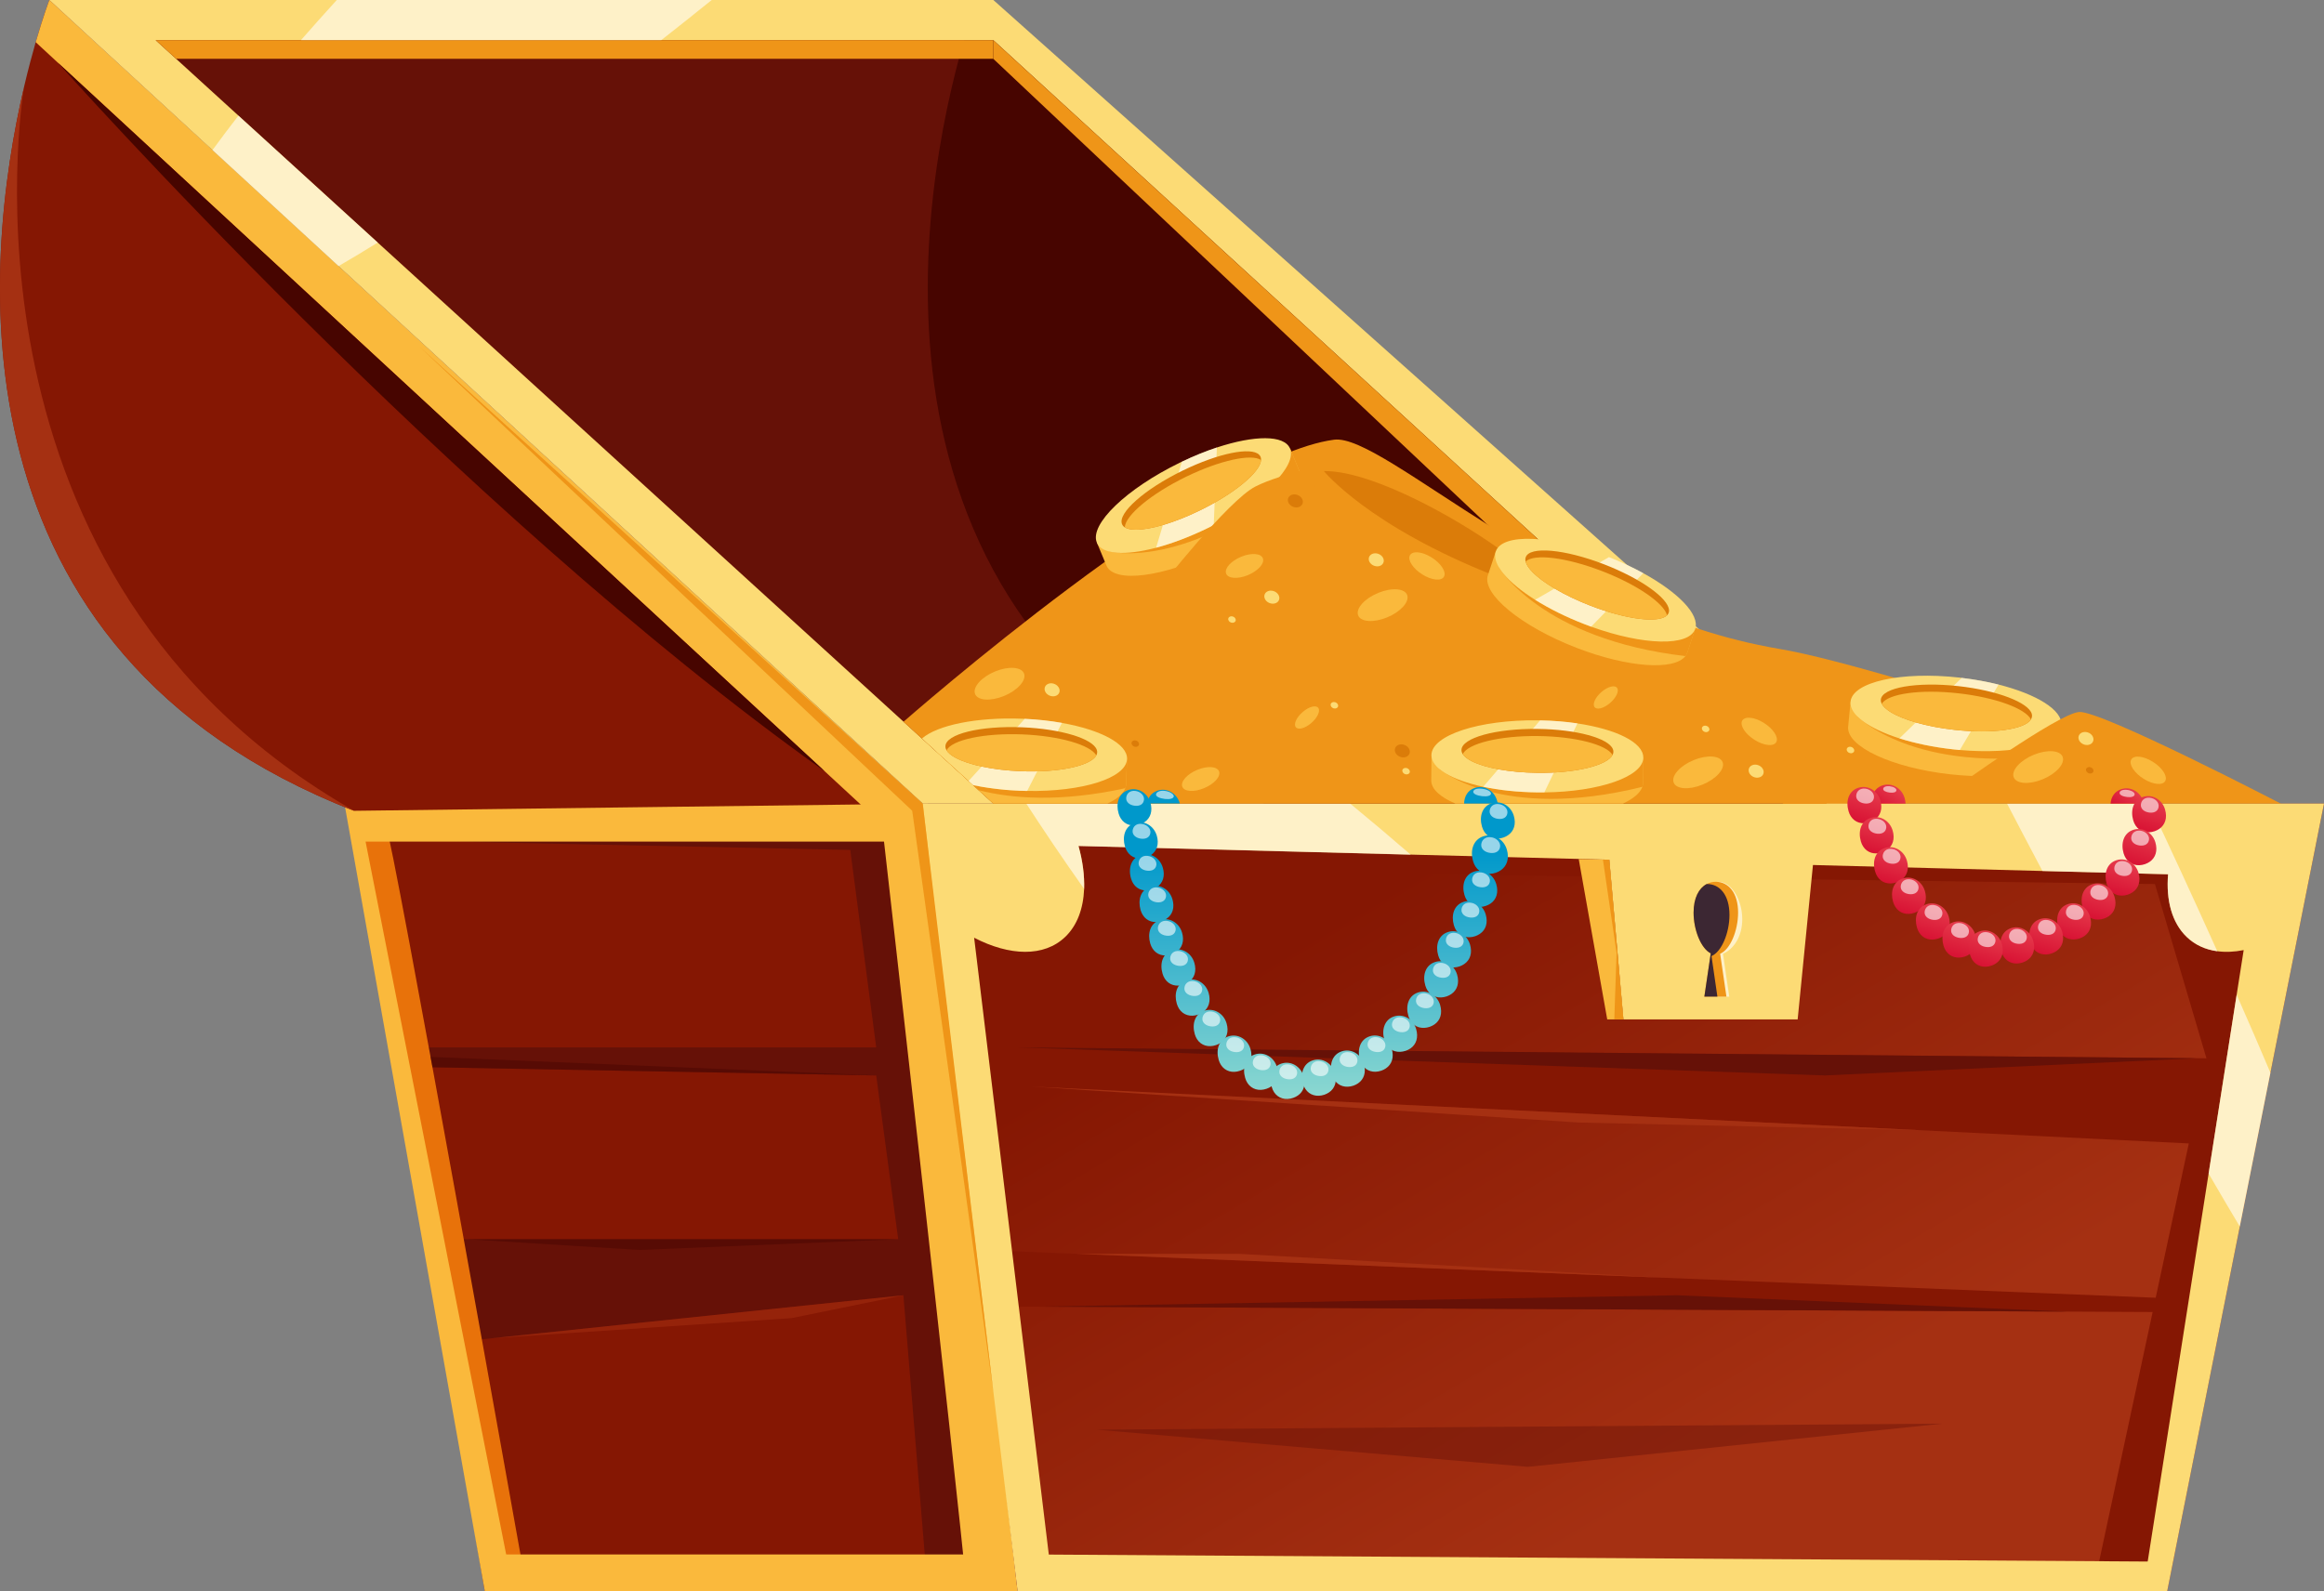<svg width="73" height="50" viewBox="0 0 73 50" fill="none" xmlns="http://www.w3.org/2000/svg">
<rect x="0" y="0" width="73" height="50" fill="#808080" stroke="none"/>
<g clip-path="url(#clip0_5806_40565)">
<path d="M1.55 0L31.201 0.475L59.113 25.248H28.984L1.55 0Z" fill="#661107"/>
<path d="M57.649 25.251L56.359 25.274L40.263 25.476C26.144 19.969 28.992 5.739 30.264 1.326C30.509 0.485 30.694 0 30.694 0L57.649 25.251Z" fill="#470500"/>
<path d="M31.963 50H15.228L11.12 25.474L29.143 25.251L31.963 50Z" fill="#851703"/>
<path d="M14.211 26.443L26.708 26.706L27.523 32.91H13.152V33.526L27.523 33.791L28.214 38.938H14.129L14.578 42.14L28.377 40.698L29.143 50L31.357 49.934L28.296 26.266L14.211 26.443Z" fill="#661107"/>
<path d="M16.45 49.409C16.45 49.409 12.257 25.9 12.135 26.017C12.013 26.134 11.279 26.017 11.279 26.017L15.717 49.409H16.449H16.45Z" fill="#E8720A"/>
<path d="M31.963 50H30.369C30.02 46.276 27.768 26.443 27.768 26.443H11.483L16.128 50H15.229L10.819 25.251H29.145L31.964 50H31.963Z" fill="#FAB93C"/>
<path d="M73 25.251L68.074 50H31.963L29.144 25.251H73Z" fill="url(#paint0_linear_5806_40565)"/>
<path d="M30.413 32.91L69.942 33.259L69.128 35.946L30.658 34.054L31.187 39.29L67.948 40.786V41.226L31.024 41.049L30.413 32.91Z" fill="#851703"/>
<path d="M32.516 27.308L67.689 27.777L69.319 33.292L65.735 50H67.689L71.489 26.311L32.191 26.018L32.516 27.308Z" fill="#851703"/>
<path d="M73 25.251L72.248 29.032L71.317 33.707L70.355 38.539L68.074 50H67.315L69.376 36.874L70.257 31.254L70.477 29.853C70.187 29.911 69.907 29.923 69.65 29.888C69.28 29.838 68.95 29.692 68.687 29.438C68.222 28.99 68.036 28.285 68.103 27.47L64.157 27.367L44.312 26.852L33.877 26.579C34.01 27.053 34.068 27.512 34.054 27.928C34.029 28.55 33.836 29.078 33.46 29.438C32.794 30.078 31.713 30.041 30.599 29.464L33.084 49.999H31.964L29.386 28.759L28.986 25.249H73.003L73 25.251Z" fill="#FCDB75"/>
<path d="M31.963 32.91L57.322 33.791L69.006 33.251L31.963 32.91Z" fill="#661107"/>
<path d="M32.611 41.057L52.681 40.698L64.934 41.211L32.611 41.057Z" fill="#661107"/>
<path d="M31.201 43.729L28.622 25.248L28.984 25.251L31.201 43.729Z" fill="#EF9518"/>
<path d="M32.402 34.14L49.588 35.271L60.321 35.513L32.402 34.14Z" fill="#A53012"/>
<path d="M33.82 39.397L52.275 40.148L38.922 39.397H33.82Z" fill="#A53012"/>
<path opacity="0.48" d="M28.215 38.938L20.087 39.275L14.687 38.938H28.215Z" fill="#470500"/>
<path opacity="0.48" d="M27.523 33.791L13.524 33.208L13.584 33.535L27.523 33.791Z" fill="#470500"/>
<path opacity="0.51" d="M15.467 42.047L24.863 41.416L28.378 40.698L15.467 42.047Z" fill="#A53012"/>
<g style="mix-blend-mode:overlay" opacity="0.6">
<path d="M33.876 26.582C34.009 27.056 34.067 27.515 34.053 27.93C33.366 26.959 32.756 26.049 32.238 25.252H42.414C43.035 25.762 43.672 26.3 44.312 26.855L33.876 26.583V26.582Z" fill="white"/>
</g>
<g style="mix-blend-mode:overlay" opacity="0.6">
<path d="M69.648 29.89C69.279 29.84 68.948 29.693 68.686 29.439C68.22 28.992 68.034 28.287 68.102 27.471L64.156 27.368C63.747 26.596 63.373 25.881 63.044 25.25H67.512C68.13 26.563 68.878 28.173 69.648 29.889V29.89Z" fill="white"/>
</g>
<g style="mix-blend-mode:overlay" opacity="0.6">
<path d="M71.317 33.707L70.355 38.539C70.037 38.006 69.708 37.45 69.375 36.874L70.256 31.254C70.614 32.065 70.97 32.889 71.317 33.706V33.707Z" fill="white"/>
</g>
<path d="M28.506 25.251L27.216 25.274L11.119 25.476C-1.734 20.462 -0.525 8.219 0.755 2.734C0.758 2.724 0.758 2.719 0.758 2.719C0.883 2.185 1.009 1.717 1.121 1.325C1.365 0.485 1.55 0 1.55 0L28.506 25.251Z" fill="#851703"/>
<path d="M28.984 25.251L27.216 25.446L1.121 1.325C1.366 0.485 1.55 0 1.55 0L28.984 25.251Z" fill="#FAB93C"/>
<path d="M59.52 25.254H57.376L31.202 1.261H4.888L7.49 3.633L11.866 7.622L31.202 25.248H28.984L10.635 8.362L6.674 4.717L1.55 0H31.202L59.52 25.254Z" fill="#FCDB75"/>
<path d="M31.201 1.261V1.848L56.019 25.254H57.377L31.201 1.261Z" fill="#EF9518"/>
<path d="M31.201 1.848H5.532L4.889 1.261H31.201V1.848Z" fill="#EF9518"/>
<path d="M28.653 25.474L13.152 10.869L28.984 25.248L28.653 25.474Z" fill="#EF9518"/>
<g style="mix-blend-mode:overlay" opacity="0.6">
<path d="M7.49 3.633L11.865 7.622C11.448 7.88 11.036 8.128 10.634 8.362L6.674 4.716C6.936 4.356 7.21 3.993 7.49 3.633Z" fill="white"/>
</g>
<g style="mix-blend-mode:overlay" opacity="0.6">
<path d="M22.356 0C21.892 0.375 21.358 0.801 20.772 1.261H9.453C9.851 0.807 10.23 0.383 10.579 0H22.356Z" fill="white"/>
</g>
<path d="M50.484 26.266L50.993 32.03H56.467L57.038 26.266H50.484Z" fill="#FCDB75"/>
<path d="M50.993 32.03H50.485L49.59 26.992L50.349 27.01L50.551 27.016L50.993 32.03Z" fill="#FAB93C"/>
<path d="M50.707 32.031L50.779 29.946L50.35 27.01L50.551 27.016L50.993 32.031H50.707Z" fill="#EF9518"/>
<g style="mix-blend-mode:overlay" opacity="0.6">
<path d="M54.121 29.968L54.319 31.316H53.625L53.826 29.956C53.516 29.801 53.287 29.218 53.287 28.675C53.287 28.213 53.453 27.91 53.694 27.78C53.782 27.73 53.88 27.706 53.985 27.706C54.373 27.706 54.727 28.252 54.727 28.884C54.727 29.443 54.442 29.833 54.121 29.968Z" fill="white"/>
</g>
<path d="M54.032 29.968L54.23 31.316H53.536L53.737 29.956C53.428 29.801 53.198 29.218 53.198 28.675C53.198 28.213 53.364 27.91 53.605 27.78C53.693 27.73 53.792 27.706 53.896 27.706C54.284 27.706 54.596 28.043 54.596 28.675C54.596 29.234 54.353 29.833 54.032 29.968Z" fill="#EF9518"/>
<path d="M53.761 30.042L53.946 31.315H53.536L53.737 29.955C53.428 29.8 53.198 29.217 53.198 28.674C53.198 28.212 53.364 27.909 53.605 27.779C53.611 27.777 53.619 27.777 53.625 27.777C54.013 27.777 54.325 28.114 54.325 28.748C54.325 29.304 54.083 29.904 53.761 30.041V30.042Z" fill="#3C2733"/>
<path d="M71.649 25.251H66.295H58.796H50.975H45.715H44.209H43.859H37.06H31.202L30.745 24.835L30.57 24.675L30.424 24.543L29.817 23.989L29.711 23.892L29.402 23.61L29.145 23.377L29.015 23.257L28.96 23.208L28.379 22.679C28.379 22.679 37.843 14.359 41.903 13.816C43.476 13.605 48.967 19.224 55.882 20.387C59.522 20.999 71.65 25.255 71.65 25.255L71.649 25.251Z" fill="#EF9518"/>
<path d="M50.605 21.873C50.605 21.873 55.635 21.756 56.191 21.873C56.746 21.99 59.324 23.583 59.324 23.583C59.324 23.583 52.627 24.771 50.605 21.873Z" fill="#EF9518"/>
<path d="M64.749 22.786L64.674 23.571C64.67 23.616 64.659 23.658 64.639 23.698C64.399 24.238 62.957 24.517 61.257 24.329C59.429 24.125 57.995 23.456 58.053 22.835L58.129 22.048L59.069 22.152C59.689 22.01 60.541 21.973 61.47 22.076C61.589 22.088 61.705 22.104 61.82 22.121C62.606 22.237 63.302 22.437 63.808 22.68L64.748 22.784L64.749 22.786Z" fill="#FAB93C"/>
<path d="M64.749 22.786L64.674 23.571C64.67 23.616 64.659 23.658 64.64 23.698C60.112 24.354 58.334 22.504 58.334 22.504L61.82 22.122C62.606 22.238 63.302 22.438 63.808 22.681L64.748 22.785L64.749 22.786Z" fill="#EF9518"/>
<path d="M64.75 22.786C64.693 23.381 63.287 23.718 61.561 23.566C61.485 23.559 61.409 23.552 61.332 23.543C60.718 23.474 60.147 23.354 59.663 23.2C58.707 22.895 58.089 22.462 58.128 22.048C58.186 21.426 59.717 21.087 61.545 21.29C61.57 21.294 61.593 21.297 61.618 21.299C62.03 21.348 62.421 21.42 62.777 21.509C63.976 21.812 64.793 22.312 64.749 22.785L64.75 22.786Z" fill="#FCDB75"/>
<g style="mix-blend-mode:overlay" opacity="0.6">
<path d="M62.778 21.51L61.561 23.566C61.485 23.559 61.408 23.552 61.331 23.543C60.717 23.474 60.147 23.354 59.663 23.2L61.619 21.3C62.031 21.349 62.421 21.422 62.778 21.51Z" fill="white"/>
</g>
<path d="M63.82 22.428C63.827 22.455 63.831 22.482 63.828 22.509C63.825 22.543 63.814 22.574 63.795 22.605C63.599 22.919 62.585 23.066 61.389 22.932C60.52 22.836 59.773 22.617 59.379 22.369C59.245 22.286 59.153 22.199 59.108 22.113C59.086 22.07 59.076 22.026 59.08 21.982C59.116 21.603 60.208 21.414 61.52 21.559C62.738 21.695 63.716 22.072 63.82 22.429V22.428Z" fill="#DB7C09"/>
<path d="M63.795 22.605C63.599 22.919 62.585 23.066 61.39 22.932C60.52 22.836 59.773 22.617 59.379 22.369C59.245 22.286 59.153 22.199 59.108 22.113C59.3 21.797 60.316 21.65 61.516 21.784C62.677 21.914 63.623 22.263 63.795 22.606V22.605Z" fill="#FAB93C"/>
<path d="M40.522 14.092L40.822 14.812C40.839 14.852 40.848 14.896 40.851 14.941C40.893 15.539 39.776 16.563 38.219 17.322C36.543 18.138 34.991 18.337 34.754 17.768L34.454 17.047L35.316 16.627C35.786 16.167 36.506 15.672 37.358 15.258C37.467 15.206 37.574 15.155 37.682 15.108C38.416 14.782 39.11 14.579 39.661 14.513L40.523 14.093L40.522 14.092Z" fill="#FAB93C"/>
<path d="M40.521 14.092L40.821 14.812C40.839 14.852 40.847 14.896 40.851 14.941C37.239 17.965 34.843 17.328 34.843 17.328L37.681 15.107C38.415 14.781 39.109 14.578 39.66 14.512L40.522 14.092H40.521Z" fill="#EF9518"/>
<path d="M40.521 14.092C40.748 14.638 39.689 15.693 38.126 16.497C38.058 16.533 37.988 16.567 37.917 16.602C37.354 16.875 36.806 17.08 36.316 17.21C35.347 17.465 34.61 17.426 34.453 17.048C34.215 16.477 35.381 15.355 37.057 14.539C37.08 14.528 37.102 14.518 37.125 14.507C37.503 14.325 37.875 14.176 38.225 14.06C39.402 13.672 40.341 13.66 40.522 14.094L40.521 14.092Z" fill="#FCDB75"/>
<g style="mix-blend-mode:overlay" opacity="0.6">
<path d="M38.224 14.059L38.125 16.497C38.057 16.533 37.987 16.567 37.916 16.602C37.353 16.875 36.805 17.08 36.315 17.21L37.124 14.507C37.502 14.326 37.874 14.176 38.224 14.06V14.059Z" fill="white"/>
</g>
<path d="M39.55 14.288C39.57 14.306 39.584 14.329 39.596 14.353C39.609 14.383 39.614 14.417 39.611 14.454C39.587 14.832 38.779 15.509 37.683 16.041C36.887 16.43 36.139 16.645 35.683 16.644C35.528 16.644 35.409 16.619 35.331 16.57C35.29 16.544 35.261 16.511 35.245 16.471C35.099 16.123 35.956 15.367 37.158 14.782C38.276 14.239 39.296 14.034 39.552 14.288H39.55Z" fill="#DB7C09"/>
<path d="M39.612 14.454C39.588 14.832 38.779 15.509 37.684 16.041C36.887 16.43 36.14 16.645 35.683 16.644C35.529 16.644 35.409 16.619 35.331 16.569C35.349 16.192 36.16 15.514 37.26 14.978C38.325 14.461 39.306 14.25 39.612 14.454Z" fill="#FAB93C"/>
<path d="M35.402 23.849L35.373 24.638C35.371 24.681 35.362 24.726 35.346 24.767C35.279 24.948 35.081 25.112 34.785 25.247H31.202L30.745 24.83L30.57 24.671L30.424 24.538L29.817 23.984L29.711 23.888L29.401 23.606L29.695 23.618C29.713 23.612 29.732 23.607 29.75 23.601C30.218 23.465 30.816 23.381 31.483 23.367C31.679 23.362 31.88 23.364 32.087 23.371C32.205 23.377 32.323 23.383 32.438 23.393C32.624 23.407 32.805 23.427 32.981 23.449C33.526 23.523 34.011 23.641 34.4 23.789C34.418 23.795 34.438 23.803 34.455 23.811L35.401 23.848L35.402 23.849Z" fill="#FAB93C"/>
<path d="M35.401 23.849L35.373 24.638C35.371 24.682 35.362 24.726 35.346 24.767C33.288 25.215 31.777 25.093 30.745 24.829L30.57 24.67L30.425 24.537L29.817 23.983L29.712 23.887L30.049 23.826L31.268 23.605L32.439 23.392C32.624 23.406 32.806 23.426 32.982 23.448C33.527 23.522 34.011 23.64 34.4 23.788C34.419 23.794 34.438 23.802 34.456 23.81L35.401 23.846V23.849Z" fill="#EF9518"/>
<path d="M35.401 23.849C35.379 24.447 33.997 24.882 32.266 24.852C32.19 24.852 32.114 24.849 32.036 24.846C31.941 24.843 31.846 24.837 31.753 24.83C31.698 24.827 31.645 24.823 31.592 24.818C31.585 24.818 31.579 24.818 31.573 24.816C31.428 24.803 31.285 24.787 31.148 24.768C31.114 24.764 31.078 24.759 31.043 24.753C31.008 24.749 30.974 24.743 30.939 24.737C30.904 24.732 30.87 24.726 30.838 24.721C30.747 24.704 30.657 24.688 30.572 24.671L30.426 24.538L29.818 23.984L29.713 23.888L29.403 23.606L29.147 23.372L29.016 23.252L28.962 23.203C29.439 22.787 30.676 22.526 32.116 22.584C32.141 22.584 32.166 22.587 32.19 22.587C32.604 22.607 32.998 22.651 33.359 22.715C34.573 22.932 35.42 23.374 35.403 23.849H35.401Z" fill="#FCDB75"/>
<g style="mix-blend-mode:overlay" opacity="0.6">
<path d="M33.356 22.715L33.221 22.978L33.118 23.182L32.98 23.451L32.579 24.236L32.265 24.852C32.189 24.852 32.113 24.849 32.035 24.846C31.94 24.843 31.845 24.837 31.752 24.83C31.697 24.827 31.644 24.823 31.591 24.818C31.584 24.818 31.578 24.818 31.573 24.816C31.427 24.803 31.285 24.787 31.148 24.768C31.113 24.764 31.077 24.759 31.042 24.753C31.007 24.749 30.973 24.743 30.938 24.737C30.903 24.732 30.869 24.726 30.837 24.721C30.747 24.704 30.656 24.688 30.57 24.671L30.425 24.538L30.836 24.084L31.268 23.605L31.483 23.366L31.752 23.068L31.953 22.846L32.189 22.585C32.603 22.605 32.997 22.649 33.358 22.713L33.356 22.715Z" fill="white"/>
</g>
<path d="M34.451 23.558C34.461 23.584 34.465 23.611 34.464 23.638C34.464 23.672 34.453 23.704 34.437 23.736C34.26 24.063 33.258 24.281 32.057 24.232C31.183 24.197 30.425 24.031 30.017 23.811C29.879 23.737 29.781 23.657 29.732 23.574C29.707 23.532 29.694 23.489 29.697 23.445C29.71 23.064 30.789 22.799 32.105 22.852C33.329 22.902 34.327 23.209 34.451 23.558Z" fill="#DB7C09"/>
<path d="M34.437 23.736C34.26 24.063 33.258 24.281 32.057 24.232C31.183 24.197 30.425 24.031 30.017 23.811C29.879 23.737 29.781 23.657 29.732 23.574C29.904 23.246 30.909 23.028 32.115 23.075C33.282 23.123 34.247 23.405 34.438 23.735L34.437 23.736Z" fill="#FAB93C"/>
<path d="M36.429 18.468C36.429 18.468 38.577 15.72 39.438 15.285C40.299 14.85 41.89 14.573 41.89 14.573C41.89 14.573 39.154 18.232 36.429 18.47V18.468Z" fill="#EF9518"/>
<path d="M61.399 24.768C61.399 24.768 64.63 22.433 65.304 22.371C65.978 22.308 71.647 25.252 71.647 25.252C71.647 25.252 63.489 24.672 61.399 24.77V24.768Z" fill="#EF9518"/>
<path d="M39.67 17.546C39.727 17.706 39.513 17.941 39.193 18.073C38.874 18.204 38.568 18.179 38.513 18.019C38.456 17.859 38.67 17.624 38.99 17.492C39.31 17.361 39.615 17.386 39.67 17.546Z" fill="#FAB93C"/>
<path d="M38.293 24.24C38.35 24.401 38.136 24.636 37.816 24.767C37.497 24.899 37.191 24.874 37.136 24.714C37.08 24.554 37.294 24.318 37.613 24.187C37.933 24.056 38.238 24.081 38.293 24.24Z" fill="#FAB93C"/>
<path d="M44.202 18.699C44.277 18.913 43.992 19.227 43.566 19.401C43.14 19.575 42.734 19.543 42.659 19.329C42.584 19.116 42.869 18.801 43.295 18.628C43.721 18.453 44.127 18.486 44.202 18.699Z" fill="#FAB93C"/>
<path d="M54.112 23.953C54.187 24.166 53.902 24.481 53.476 24.654C53.05 24.829 52.645 24.797 52.57 24.583C52.495 24.369 52.779 24.055 53.205 23.881C53.631 23.708 54.037 23.739 54.112 23.953Z" fill="#FAB93C"/>
<path d="M64.793 23.786C64.868 24 64.584 24.314 64.158 24.488C63.732 24.662 63.326 24.63 63.251 24.416C63.176 24.202 63.461 23.888 63.887 23.714C64.313 23.541 64.718 23.572 64.793 23.786Z" fill="#FAB93C"/>
<path d="M32.168 21.168C32.243 21.381 31.959 21.696 31.533 21.87C31.107 22.043 30.701 22.012 30.626 21.798C30.551 21.584 30.836 21.27 31.262 21.096C31.688 20.922 32.093 20.954 32.168 21.168Z" fill="#FAB93C"/>
<path d="M45.359 18.117C45.28 18.266 44.975 18.236 44.68 18.051C44.384 17.867 44.208 17.597 44.288 17.448C44.367 17.299 44.671 17.329 44.967 17.514C45.262 17.698 45.438 17.969 45.359 18.117Z" fill="#FAB93C"/>
<path d="M55.796 23.315C55.716 23.464 55.412 23.434 55.116 23.249C54.821 23.065 54.645 22.795 54.724 22.646C54.803 22.497 55.108 22.527 55.403 22.712C55.699 22.896 55.875 23.167 55.796 23.315Z" fill="#FAB93C"/>
<path d="M68.014 24.538C67.935 24.686 67.631 24.657 67.335 24.471C67.04 24.287 66.864 24.017 66.943 23.868C67.022 23.72 67.326 23.749 67.622 23.935C67.918 24.119 68.094 24.389 68.014 24.538Z" fill="#FAB93C"/>
<path d="M41.41 22.244C41.481 22.343 41.38 22.556 41.184 22.723C40.988 22.889 40.77 22.944 40.7 22.846C40.628 22.747 40.729 22.533 40.926 22.366C41.121 22.2 41.339 22.145 41.41 22.244Z" fill="#FAB93C"/>
<path d="M50.795 21.614C50.867 21.712 50.766 21.926 50.569 22.093C50.374 22.259 50.156 22.314 50.086 22.216C50.014 22.117 50.115 21.903 50.312 21.736C50.507 21.57 50.725 21.515 50.795 21.614Z" fill="#FAB93C"/>
<path d="M40.181 18.833C40.154 18.939 40.028 18.994 39.901 18.956C39.772 18.919 39.692 18.8 39.719 18.694C39.746 18.588 39.872 18.532 39.999 18.57C40.128 18.608 40.208 18.727 40.181 18.833Z" fill="#FCDB75"/>
<path d="M55.394 24.3C55.367 24.406 55.241 24.461 55.114 24.424C54.985 24.386 54.905 24.267 54.932 24.161C54.959 24.055 55.085 23.999 55.212 24.037C55.341 24.075 55.421 24.194 55.394 24.3Z" fill="#FCDB75"/>
<path d="M65.754 23.273C65.727 23.379 65.601 23.435 65.474 23.397C65.346 23.359 65.265 23.24 65.292 23.134C65.32 23.028 65.446 22.973 65.573 23.011C65.701 23.049 65.781 23.167 65.754 23.273Z" fill="#FCDB75"/>
<path d="M33.279 21.744C33.252 21.85 33.125 21.905 32.998 21.867C32.87 21.829 32.79 21.711 32.817 21.605C32.844 21.499 32.97 21.443 33.097 21.481C33.225 21.519 33.306 21.637 33.279 21.744Z" fill="#FCDB75"/>
<path d="M43.461 17.659C43.434 17.766 43.308 17.821 43.181 17.783C43.053 17.745 42.972 17.627 42.999 17.521C43.027 17.414 43.153 17.359 43.28 17.397C43.408 17.435 43.489 17.553 43.461 17.659Z" fill="#FCDB75"/>
<path d="M40.92 15.808C40.893 15.914 40.767 15.97 40.64 15.932C40.512 15.894 40.431 15.776 40.458 15.669C40.486 15.563 40.612 15.508 40.739 15.546C40.867 15.584 40.947 15.702 40.92 15.808Z" fill="#DB7C09"/>
<path d="M44.28 23.662C44.252 23.768 44.126 23.824 43.999 23.786C43.871 23.748 43.791 23.63 43.818 23.523C43.845 23.417 43.971 23.362 44.098 23.4C44.226 23.438 44.307 23.556 44.28 23.662Z" fill="#DB7C09"/>
<path d="M42.031 22.195C42.017 22.248 41.955 22.275 41.891 22.257C41.827 22.237 41.786 22.179 41.799 22.125C41.813 22.072 41.875 22.045 41.94 22.064C42.004 22.083 42.044 22.142 42.031 22.195Z" fill="#FCDB75"/>
<path d="M35.777 23.4C35.763 23.453 35.701 23.48 35.637 23.462C35.573 23.442 35.532 23.383 35.545 23.33C35.559 23.277 35.621 23.25 35.686 23.268C35.75 23.288 35.79 23.347 35.777 23.4Z" fill="#DB7C09"/>
<path d="M38.814 19.501C38.8 19.554 38.738 19.581 38.674 19.563C38.61 19.544 38.569 19.485 38.583 19.432C38.597 19.378 38.659 19.351 38.723 19.37C38.787 19.389 38.827 19.448 38.814 19.501Z" fill="#FCDB75"/>
<path d="M44.283 24.265C44.269 24.318 44.207 24.345 44.143 24.327C44.078 24.308 44.038 24.249 44.051 24.196C44.064 24.143 44.127 24.116 44.191 24.134C44.256 24.154 44.296 24.212 44.283 24.265Z" fill="#FCDB75"/>
<path d="M53.692 22.937C53.678 22.99 53.616 23.017 53.552 22.999C53.488 22.979 53.447 22.921 53.461 22.867C53.475 22.814 53.536 22.787 53.601 22.806C53.665 22.825 53.705 22.884 53.692 22.937Z" fill="#FCDB75"/>
<path d="M65.757 24.238C65.743 24.291 65.681 24.318 65.617 24.3C65.553 24.28 65.513 24.222 65.526 24.169C65.539 24.116 65.602 24.088 65.666 24.107C65.73 24.125 65.77 24.185 65.757 24.238Z" fill="#DB7C09"/>
<path d="M58.242 23.6C58.228 23.654 58.166 23.681 58.102 23.662C58.037 23.643 57.997 23.584 58.01 23.531C58.024 23.478 58.086 23.45 58.151 23.469C58.215 23.489 58.255 23.547 58.242 23.6Z" fill="#FCDB75"/>
<path d="M41.587 14.803C41.587 14.803 42.968 16.521 46.963 18.096C50.958 19.671 44.231 14.748 41.587 14.803Z" fill="#DB7C09"/>
<path d="M53.249 19.757L53.002 20.5C52.988 20.542 52.968 20.58 52.94 20.615C52.587 21.077 51.125 20.976 49.517 20.354C47.787 19.684 46.541 18.664 46.736 18.076L46.983 17.332L47.873 17.676C48.507 17.698 49.342 17.882 50.222 18.222C50.334 18.266 50.444 18.31 50.552 18.357C51.289 18.672 51.92 19.046 52.359 19.413L53.249 19.757Z" fill="#FAB93C"/>
<path d="M53.249 19.757L53.003 20.5C52.989 20.542 52.968 20.58 52.941 20.615C48.399 20.082 47.083 17.826 47.083 17.826L50.553 18.357C51.291 18.672 51.921 19.047 52.361 19.413L53.251 19.757H53.249Z" fill="#EF9518"/>
<path d="M53.249 19.757C53.062 20.32 51.623 20.284 49.98 19.691C49.907 19.665 49.836 19.638 49.763 19.609C49.181 19.384 48.656 19.12 48.22 18.846C47.359 18.304 46.854 17.722 46.983 17.331C47.178 16.742 48.738 16.808 50.468 17.478C50.491 17.488 50.515 17.497 50.538 17.506C50.927 17.66 51.29 17.831 51.617 18.01C52.714 18.613 53.397 19.309 53.249 19.757Z" fill="#FCDB75"/>
<g style="mix-blend-mode:overlay" opacity="0.6">
<path d="M51.618 18.009L49.981 19.69C49.908 19.664 49.837 19.637 49.764 19.608C49.182 19.383 48.657 19.119 48.221 18.845L50.54 17.505C50.929 17.659 51.292 17.83 51.619 18.009H51.618Z" fill="white"/>
</g>
<path d="M52.427 19.169C52.429 19.197 52.424 19.224 52.417 19.25C52.406 19.282 52.389 19.31 52.364 19.334C52.104 19.589 51.087 19.468 49.955 19.03C49.133 18.712 48.455 18.307 48.127 17.964C48.016 17.849 47.946 17.741 47.922 17.646C47.91 17.598 47.91 17.552 47.924 17.512C48.042 17.153 49.145 17.252 50.386 17.731C51.539 18.178 52.405 18.796 52.425 19.169H52.427Z" fill="#DB7C09"/>
<path d="M52.364 19.334C52.104 19.589 51.087 19.468 49.955 19.03C49.133 18.712 48.456 18.307 48.127 17.964C48.016 17.849 47.946 17.741 47.922 17.646C48.177 17.388 49.197 17.509 50.332 17.948C51.432 18.374 52.272 18.958 52.364 19.334Z" fill="#FAB93C"/>
<path d="M42.247 22.606C42.247 22.606 46.916 21.836 47.356 21.839C47.795 21.842 49.026 21.961 49.026 21.961C49.026 21.961 46.766 23.631 42.247 22.606Z" fill="#EF9518"/>
<path d="M51.62 23.804L51.611 24.594C51.611 24.638 51.603 24.682 51.588 24.724C51.519 24.92 51.303 25.1 50.977 25.249H45.717C45.24 25.047 44.954 24.792 44.957 24.518L44.965 23.731V23.727L45.91 23.737C45.929 23.731 45.947 23.725 45.967 23.72C46.432 23.571 47.029 23.468 47.694 23.434C47.889 23.425 48.089 23.42 48.296 23.424C48.415 23.426 48.533 23.428 48.649 23.433C48.836 23.443 49.017 23.456 49.193 23.476C49.738 23.534 50.227 23.637 50.619 23.774C50.638 23.779 50.657 23.787 50.676 23.794L51.622 23.803L51.62 23.804Z" fill="#FAB93C"/>
<path d="M51.619 23.804L51.61 24.594C51.61 24.638 51.602 24.682 51.587 24.724C47.133 25.827 45.207 24.159 45.207 24.159L48.647 23.433C49.439 23.47 50.148 23.602 50.674 23.792L51.619 23.803V23.804Z" fill="#EF9518"/>
<path d="M51.62 23.804C51.613 24.402 50.242 24.878 48.51 24.898C48.434 24.898 48.357 24.898 48.28 24.898C47.663 24.89 47.084 24.827 46.59 24.721C45.612 24.512 44.959 24.142 44.963 23.726C44.968 23.101 46.464 22.611 48.301 22.633C48.327 22.633 48.352 22.634 48.375 22.635C48.789 22.643 49.185 22.676 49.547 22.73C50.766 22.912 51.623 23.328 51.618 23.804H51.62Z" fill="#FCDB75"/>
<g style="mix-blend-mode:overlay" opacity="0.6">
<path d="M49.549 22.73L48.511 24.896C48.435 24.896 48.358 24.896 48.281 24.896C47.663 24.889 47.085 24.826 46.591 24.72L48.377 22.634C48.792 22.642 49.187 22.675 49.549 22.728V22.73Z" fill="white"/>
</g>
<path d="M50.664 23.541C50.674 23.567 50.679 23.593 50.679 23.621C50.679 23.655 50.671 23.687 50.654 23.719C50.486 24.052 49.488 24.298 48.287 24.283C47.414 24.273 46.651 24.129 46.238 23.922C46.097 23.852 45.999 23.775 45.946 23.694C45.92 23.653 45.906 23.609 45.907 23.566C45.91 23.184 46.983 22.888 48.3 22.903C49.525 22.917 50.532 23.196 50.664 23.541Z" fill="#DB7C09"/>
<path d="M50.654 23.719C50.486 24.052 49.488 24.298 48.287 24.283C47.413 24.273 46.651 24.129 46.237 23.922C46.097 23.852 45.998 23.775 45.946 23.694C46.11 23.36 47.109 23.113 48.316 23.127C49.484 23.141 50.454 23.394 50.654 23.719Z" fill="#FAB93C"/>
<path d="M40.111 33.527C40.188 33.786 40.118 34.01 39.93 34.138C39.888 34.167 39.839 34.191 39.784 34.21C39.545 34.292 39.315 34.227 39.185 34.03C39.155 33.985 39.131 33.931 39.113 33.87C39.019 33.552 39.115 33.235 39.409 33.134C39.704 33.034 40.018 33.209 40.111 33.527Z" fill="url(#paint1_linear_5806_40565)"/>
<g style="mix-blend-mode:overlay" opacity="0.59">
<path d="M39.911 33.435C39.898 33.569 39.787 33.643 39.622 33.625C39.458 33.606 39.34 33.507 39.352 33.373C39.365 33.239 39.471 33.14 39.636 33.158C39.8 33.177 39.924 33.3 39.911 33.435Z" fill="white"/>
</g>
<path d="M47.044 25.249H45.989C45.995 25.024 46.103 24.831 46.321 24.758C46.615 24.657 46.929 24.832 47.023 25.15C47.034 25.184 47.041 25.216 47.046 25.249H47.044Z" fill="url(#paint2_linear_5806_40565)"/>
<g style="mix-blend-mode:overlay" opacity="0.59">
<path d="M46.834 24.937C46.828 25.004 46.72 25.034 46.556 25.017C46.392 24.998 46.27 24.942 46.277 24.875C46.283 24.808 46.384 24.763 46.548 24.782C46.712 24.8 46.841 24.869 46.834 24.937Z" fill="white"/>
</g>
<path d="M37.06 25.247H36.032C36.059 25.061 36.167 24.908 36.355 24.844C36.65 24.742 36.964 24.919 37.057 25.237C37.057 25.24 37.059 25.243 37.059 25.247H37.06Z" fill="url(#paint3_linear_5806_40565)"/>
<g style="mix-blend-mode:overlay" opacity="0.59">
<path d="M36.869 25.023C36.863 25.09 36.755 25.121 36.591 25.104C36.427 25.085 36.305 25.029 36.312 24.962C36.318 24.894 36.418 24.83 36.584 24.849C36.748 24.867 36.877 24.957 36.87 25.024L36.869 25.023Z" fill="white"/>
</g>
<path d="M47.551 25.633C47.627 25.892 47.557 26.115 47.369 26.243C47.327 26.273 47.278 26.297 47.224 26.316C46.985 26.397 46.754 26.332 46.625 26.136C46.594 26.09 46.571 26.036 46.552 25.975C46.459 25.658 46.554 25.341 46.849 25.24C47.143 25.139 47.457 25.315 47.551 25.633Z" fill="url(#paint4_linear_5806_40565)"/>
<g style="mix-blend-mode:overlay" opacity="0.59">
<path d="M47.35 25.541C47.337 25.675 47.227 25.749 47.061 25.73C46.897 25.712 46.78 25.613 46.792 25.479C46.804 25.344 46.91 25.245 47.075 25.264C47.24 25.282 47.364 25.406 47.35 25.541Z" fill="white"/>
</g>
<path d="M47.333 26.697C47.413 26.972 47.339 27.209 47.14 27.345C47.095 27.377 47.044 27.402 46.985 27.422C46.732 27.509 46.486 27.44 46.349 27.23C46.316 27.181 46.291 27.125 46.272 27.06C46.173 26.723 46.274 26.387 46.587 26.279C46.9 26.172 47.234 26.358 47.333 26.697Z" fill="url(#paint5_linear_5806_40565)"/>
<g style="mix-blend-mode:overlay" opacity="0.59">
<path d="M47.121 26.599C47.106 26.742 46.989 26.819 46.814 26.8C46.639 26.78 46.515 26.676 46.528 26.533C46.542 26.39 46.654 26.286 46.829 26.305C47.004 26.325 47.135 26.456 47.121 26.599Z" fill="white"/>
</g>
<path d="M47 27.78C47.076 28.039 47.007 28.263 46.819 28.391C46.776 28.42 46.727 28.444 46.673 28.463C46.434 28.545 46.203 28.48 46.074 28.283C46.044 28.238 46.02 28.184 46.001 28.123C45.908 27.805 46.004 27.488 46.298 27.388C46.593 27.287 46.907 27.462 47 27.78Z" fill="url(#paint6_linear_5806_40565)"/>
<g style="mix-blend-mode:overlay" opacity="0.59">
<path d="M46.8 27.688C46.787 27.822 46.676 27.896 46.511 27.878C46.345 27.859 46.229 27.761 46.241 27.626C46.254 27.492 46.359 27.393 46.525 27.411C46.689 27.43 46.813 27.553 46.8 27.688Z" fill="white"/>
</g>
<path d="M46.668 28.731C46.744 28.991 46.675 29.214 46.486 29.342C46.444 29.371 46.395 29.395 46.341 29.415C46.102 29.496 45.871 29.431 45.742 29.235C45.712 29.189 45.688 29.135 45.669 29.074C45.576 28.756 45.671 28.44 45.966 28.339C46.261 28.238 46.575 28.414 46.668 28.731Z" fill="url(#paint7_linear_5806_40565)"/>
<g style="mix-blend-mode:overlay" opacity="0.59">
<path d="M46.467 28.639C46.454 28.774 46.343 28.847 46.178 28.829C46.014 28.811 45.896 28.712 45.908 28.577C45.92 28.443 46.026 28.344 46.192 28.363C46.356 28.381 46.48 28.505 46.467 28.639Z" fill="white"/>
</g>
<path d="M46.176 29.68C46.252 29.939 46.182 30.163 45.994 30.291C45.952 30.32 45.903 30.344 45.849 30.364C45.61 30.445 45.379 30.38 45.25 30.184C45.219 30.138 45.196 30.084 45.177 30.023C45.084 29.705 45.179 29.389 45.474 29.288C45.768 29.187 46.082 29.363 46.176 29.68Z" fill="url(#paint8_linear_5806_40565)"/>
<g style="mix-blend-mode:overlay" opacity="0.59">
<path d="M45.975 29.588C45.962 29.723 45.852 29.796 45.686 29.778C45.522 29.759 45.405 29.661 45.417 29.526C45.43 29.392 45.535 29.293 45.7 29.311C45.865 29.33 45.989 29.454 45.975 29.588Z" fill="white"/>
</g>
<path d="M45.77 30.624C45.846 30.883 45.776 31.106 45.588 31.234C45.546 31.264 45.497 31.287 45.443 31.307C45.203 31.388 44.973 31.323 44.844 31.127C44.813 31.081 44.789 31.027 44.771 30.966C44.677 30.649 44.773 30.332 45.068 30.231C45.362 30.13 45.676 30.306 45.77 30.624Z" fill="url(#paint9_linear_5806_40565)"/>
<g style="mix-blend-mode:overlay" opacity="0.59">
<path d="M45.568 30.532C45.555 30.666 45.444 30.74 45.279 30.721C45.114 30.703 44.998 30.604 45.01 30.47C45.023 30.335 45.128 30.236 45.293 30.255C45.457 30.273 45.581 30.397 45.568 30.532Z" fill="white"/>
</g>
<path d="M45.237 31.579C45.313 31.838 45.244 32.062 45.056 32.19C45.014 32.219 44.965 32.243 44.91 32.263C44.671 32.344 44.441 32.279 44.311 32.083C44.281 32.037 44.257 31.983 44.239 31.922C44.145 31.604 44.241 31.288 44.535 31.187C44.83 31.086 45.144 31.262 45.237 31.579Z" fill="url(#paint10_linear_5806_40565)"/>
<g style="mix-blend-mode:overlay" opacity="0.59">
<path d="M45.037 31.487C45.024 31.622 44.913 31.695 44.748 31.677C44.584 31.658 44.466 31.56 44.478 31.425C44.491 31.291 44.597 31.192 44.762 31.21C44.926 31.229 45.05 31.352 45.037 31.487Z" fill="white"/>
</g>
<path d="M44.483 32.333C44.559 32.592 44.49 32.816 44.302 32.944C44.26 32.973 44.211 32.997 44.156 33.016C43.917 33.097 43.687 33.032 43.557 32.836C43.527 32.791 43.503 32.736 43.485 32.676C43.391 32.358 43.487 32.041 43.781 31.94C44.076 31.84 44.39 32.015 44.483 32.333Z" fill="url(#paint11_linear_5806_40565)"/>
<g style="mix-blend-mode:overlay" opacity="0.59">
<path d="M44.283 32.241C44.27 32.375 44.159 32.449 43.994 32.431C43.83 32.412 43.712 32.313 43.724 32.179C43.737 32.044 43.843 31.946 44.008 31.964C44.172 31.983 44.296 32.106 44.283 32.241Z" fill="white"/>
</g>
<path d="M43.717 32.958C43.793 33.217 43.723 33.44 43.535 33.568C43.493 33.598 43.444 33.621 43.39 33.641C43.151 33.723 42.92 33.657 42.791 33.461C42.761 33.415 42.737 33.361 42.718 33.3C42.625 32.983 42.72 32.666 43.015 32.565C43.309 32.464 43.623 32.64 43.717 32.958Z" fill="url(#paint12_linear_5806_40565)"/>
<g style="mix-blend-mode:overlay" opacity="0.59">
<path d="M43.517 32.865C43.503 33 43.393 33.074 43.227 33.055C43.063 33.037 42.946 32.938 42.958 32.804C42.971 32.669 43.076 32.571 43.242 32.589C43.406 32.607 43.529 32.731 43.517 32.865Z" fill="white"/>
</g>
<path d="M42.841 33.428C42.917 33.688 42.847 33.911 42.659 34.039C42.617 34.068 42.568 34.092 42.514 34.112C42.275 34.193 42.044 34.128 41.915 33.932C41.885 33.886 41.861 33.832 41.842 33.771C41.749 33.453 41.844 33.137 42.139 33.036C42.433 32.935 42.747 33.111 42.841 33.428Z" fill="url(#paint13_linear_5806_40565)"/>
<g style="mix-blend-mode:overlay" opacity="0.59">
<path d="M42.639 33.336C42.627 33.471 42.516 33.544 42.35 33.526C42.186 33.508 42.069 33.409 42.081 33.274C42.094 33.14 42.199 33.041 42.365 33.06C42.529 33.078 42.653 33.202 42.639 33.336Z" fill="white"/>
</g>
<path d="M41.93 33.713C42.006 33.972 41.936 34.195 41.748 34.323C41.706 34.352 41.657 34.376 41.603 34.396C41.364 34.477 41.133 34.412 41.004 34.216C40.973 34.17 40.95 34.116 40.931 34.055C40.837 33.737 40.933 33.421 41.228 33.32C41.522 33.219 41.836 33.395 41.93 33.713Z" fill="url(#paint14_linear_5806_40565)"/>
<g style="mix-blend-mode:overlay" opacity="0.59">
<path d="M41.729 33.62C41.716 33.755 41.605 33.829 41.44 33.81C41.276 33.792 41.159 33.693 41.171 33.559C41.184 33.424 41.289 33.325 41.454 33.344C41.618 33.362 41.742 33.486 41.729 33.62Z" fill="white"/>
</g>
<path d="M36.136 25.218C36.212 25.478 36.142 25.701 35.954 25.83C35.912 25.859 35.863 25.883 35.809 25.903C35.57 25.985 35.338 25.919 35.21 25.722C35.179 25.676 35.156 25.622 35.137 25.561C35.044 25.242 35.139 24.927 35.434 24.826C35.728 24.725 36.042 24.901 36.136 25.22V25.218Z" fill="url(#paint15_linear_5806_40565)"/>
<g style="mix-blend-mode:overlay" opacity="0.59">
<path d="M35.934 25.127C35.921 25.262 35.811 25.336 35.645 25.317C35.481 25.299 35.364 25.2 35.376 25.066C35.388 24.931 35.494 24.832 35.66 24.851C35.824 24.869 35.947 24.993 35.934 25.127Z" fill="white"/>
</g>
<path d="M36.336 26.255C36.412 26.515 36.343 26.738 36.154 26.867C36.112 26.896 36.063 26.92 36.009 26.94C35.77 27.022 35.538 26.956 35.41 26.759C35.38 26.713 35.356 26.659 35.337 26.598C35.244 26.279 35.339 25.963 35.634 25.863C35.928 25.762 36.242 25.938 36.336 26.256V26.255Z" fill="url(#paint16_linear_5806_40565)"/>
<g style="mix-blend-mode:overlay" opacity="0.59">
<path d="M36.136 26.163C36.123 26.297 36.011 26.371 35.846 26.353C35.682 26.334 35.565 26.236 35.577 26.101C35.59 25.967 35.696 25.868 35.861 25.887C36.025 25.905 36.149 26.029 36.136 26.163Z" fill="white"/>
</g>
<path d="M36.525 27.261C36.602 27.52 36.532 27.743 36.344 27.872C36.302 27.902 36.253 27.925 36.198 27.945C35.959 28.027 35.728 27.961 35.599 27.764C35.569 27.718 35.545 27.664 35.527 27.603C35.433 27.285 35.529 26.969 35.823 26.868C36.118 26.767 36.432 26.943 36.525 27.262V27.261Z" fill="url(#paint17_linear_5806_40565)"/>
<g style="mix-blend-mode:overlay" opacity="0.59">
<path d="M36.324 27.168C36.311 27.303 36.199 27.377 36.035 27.358C35.871 27.34 35.754 27.241 35.766 27.107C35.779 26.972 35.884 26.873 36.049 26.892C36.213 26.91 36.337 27.034 36.324 27.168Z" fill="white"/>
</g>
<path d="M36.827 28.253C36.903 28.512 36.834 28.736 36.646 28.865C36.603 28.894 36.554 28.918 36.5 28.937C36.261 29.02 36.029 28.954 35.901 28.756C35.871 28.711 35.847 28.657 35.828 28.596C35.735 28.277 35.831 27.961 36.125 27.86C36.42 27.76 36.734 27.935 36.827 28.254V28.253Z" fill="url(#paint18_linear_5806_40565)"/>
<g style="mix-blend-mode:overlay" opacity="0.59">
<path d="M36.627 28.161C36.614 28.295 36.502 28.369 36.338 28.351C36.174 28.332 36.056 28.233 36.068 28.099C36.081 27.965 36.187 27.866 36.352 27.884C36.516 27.903 36.64 28.026 36.627 28.161Z" fill="white"/>
</g>
<path d="M37.13 29.303C37.206 29.562 37.136 29.785 36.948 29.915C36.906 29.944 36.857 29.968 36.803 29.987C36.564 30.07 36.332 30.003 36.204 29.806C36.174 29.761 36.15 29.706 36.131 29.646C36.038 29.327 36.133 29.011 36.428 28.91C36.722 28.809 37.036 28.985 37.13 29.304V29.303Z" fill="url(#paint19_linear_5806_40565)"/>
<g style="mix-blend-mode:overlay" opacity="0.59">
<path d="M36.93 29.211C36.916 29.345 36.805 29.419 36.641 29.4C36.476 29.382 36.359 29.283 36.371 29.149C36.384 29.014 36.489 28.916 36.655 28.934C36.819 28.953 36.943 29.076 36.93 29.211Z" fill="white"/>
</g>
<path d="M37.516 30.251C37.592 30.51 37.522 30.733 37.334 30.862C37.292 30.892 37.243 30.916 37.189 30.935C36.95 31.017 36.718 30.951 36.59 30.754C36.559 30.708 36.535 30.654 36.517 30.593C36.423 30.274 36.519 29.959 36.814 29.858C37.108 29.757 37.422 29.933 37.516 30.252V30.251Z" fill="url(#paint20_linear_5806_40565)"/>
<g style="mix-blend-mode:overlay" opacity="0.59">
<path d="M37.315 30.158C37.302 30.293 37.19 30.367 37.026 30.348C36.862 30.33 36.745 30.231 36.757 30.097C36.77 29.962 36.875 29.863 37.04 29.882C37.205 29.9 37.328 30.024 37.315 30.158Z" fill="white"/>
</g>
<path d="M37.964 31.195C38.04 31.455 37.97 31.678 37.782 31.807C37.74 31.836 37.691 31.86 37.637 31.88C37.398 31.962 37.166 31.896 37.038 31.699C37.008 31.653 36.984 31.599 36.965 31.538C36.872 31.219 36.967 30.904 37.262 30.803C37.556 30.702 37.87 30.878 37.964 31.197V31.195Z" fill="url(#paint21_linear_5806_40565)"/>
<g style="mix-blend-mode:overlay" opacity="0.59">
<path d="M37.763 31.103C37.749 31.238 37.639 31.311 37.474 31.293C37.309 31.275 37.192 31.176 37.204 31.041C37.217 30.907 37.322 30.808 37.488 30.827C37.652 30.845 37.776 30.969 37.763 31.103Z" fill="white"/>
</g>
<path d="M38.528 32.152C38.605 32.411 38.535 32.635 38.347 32.764C38.304 32.793 38.256 32.817 38.201 32.836C37.962 32.919 37.731 32.853 37.602 32.655C37.572 32.61 37.548 32.556 37.53 32.495C37.436 32.176 37.532 31.86 37.826 31.759C38.121 31.659 38.435 31.834 38.528 32.153V32.152Z" fill="url(#paint22_linear_5806_40565)"/>
<g style="mix-blend-mode:overlay" opacity="0.59">
<path d="M38.328 32.06C38.315 32.194 38.203 32.268 38.039 32.25C37.875 32.231 37.757 32.132 37.769 31.998C37.782 31.863 37.888 31.765 38.053 31.783C38.217 31.802 38.341 31.925 38.328 32.06Z" fill="white"/>
</g>
<path d="M39.279 32.96C39.355 33.219 39.286 33.443 39.098 33.572C39.056 33.601 39.007 33.625 38.952 33.644C38.713 33.727 38.482 33.66 38.353 33.463C38.323 33.417 38.299 33.363 38.281 33.303C38.187 32.984 38.283 32.668 38.577 32.567C38.872 32.466 39.186 32.642 39.279 32.961V32.96Z" fill="url(#paint23_linear_5806_40565)"/>
<g style="mix-blend-mode:overlay" opacity="0.59">
<path d="M39.079 32.868C39.066 33.002 38.954 33.076 38.79 33.057C38.626 33.039 38.508 32.94 38.52 32.806C38.533 32.671 38.639 32.573 38.804 32.591C38.969 32.609 39.092 32.733 39.079 32.868Z" fill="white"/>
</g>
<path d="M40.946 33.813C41.022 34.073 40.953 34.296 40.765 34.424C40.722 34.453 40.674 34.477 40.619 34.497C40.38 34.578 40.15 34.513 40.02 34.317C39.99 34.271 39.966 34.217 39.948 34.156C39.854 33.838 39.95 33.522 40.244 33.421C40.539 33.32 40.853 33.496 40.946 33.813Z" fill="url(#paint24_linear_5806_40565)"/>
<g style="mix-blend-mode:overlay" opacity="0.59">
<path d="M40.745 33.721C40.732 33.856 40.621 33.929 40.456 33.911C40.292 33.892 40.174 33.794 40.186 33.659C40.199 33.525 40.305 33.426 40.47 33.445C40.634 33.463 40.758 33.587 40.745 33.721Z" fill="white"/>
</g>
<path d="M67.341 25.251H66.296C66.311 25.045 66.42 24.869 66.625 24.799C66.92 24.698 67.234 24.874 67.327 25.192C67.334 25.212 67.338 25.231 67.341 25.251Z" fill="url(#paint25_linear_5806_40565)"/>
<g style="mix-blend-mode:overlay" opacity="0.59">
<path d="M67.052 24.964C67.046 25.027 66.954 25.059 66.815 25.043C66.676 25.027 66.574 24.976 66.579 24.91C66.586 24.846 66.672 24.803 66.811 24.818C66.95 24.833 67.059 24.898 67.052 24.962V24.964Z" fill="white"/>
</g>
<path d="M59.856 25.25H58.796C58.773 24.993 58.881 24.763 59.124 24.681C59.419 24.579 59.733 24.756 59.826 25.073C59.845 25.135 59.853 25.195 59.856 25.25Z" fill="url(#paint26_linear_5806_40565)"/>
<g style="mix-blend-mode:overlay" opacity="0.59">
<path d="M59.568 24.834C59.562 24.891 59.482 24.918 59.36 24.904C59.238 24.89 59.148 24.844 59.154 24.787C59.159 24.729 59.234 24.692 59.357 24.704C59.48 24.718 59.573 24.775 59.568 24.832V24.834Z" fill="white"/>
</g>
<path d="M59.065 25.148C59.141 25.407 59.071 25.631 58.883 25.76C58.841 25.789 58.792 25.813 58.737 25.832C58.498 25.915 58.267 25.849 58.139 25.651C58.108 25.606 58.084 25.552 58.066 25.491C57.972 25.172 58.068 24.856 58.362 24.756C58.657 24.655 58.971 24.83 59.065 25.149V25.148Z" fill="url(#paint27_linear_5806_40565)"/>
<g style="mix-blend-mode:overlay" opacity="0.59">
<path d="M58.864 25.056C58.851 25.19 58.739 25.264 58.575 25.246C58.411 25.227 58.294 25.128 58.306 24.994C58.319 24.86 58.424 24.761 58.589 24.779C58.753 24.798 58.877 24.921 58.864 25.056Z" fill="white"/>
</g>
<path d="M59.451 26.096C59.527 26.355 59.458 26.578 59.27 26.707C59.227 26.737 59.178 26.761 59.124 26.78C58.885 26.863 58.654 26.797 58.525 26.599C58.495 26.553 58.471 26.499 58.453 26.439C58.359 26.12 58.455 25.804 58.749 25.703C59.044 25.602 59.358 25.778 59.451 26.097V26.096Z" fill="url(#paint28_linear_5806_40565)"/>
<g style="mix-blend-mode:overlay" opacity="0.59">
<path d="M59.25 26.005C59.237 26.139 59.125 26.213 58.961 26.195C58.797 26.176 58.679 26.078 58.691 25.943C58.704 25.808 58.81 25.71 58.975 25.728C59.14 25.747 59.263 25.87 59.25 26.005Z" fill="white"/>
</g>
<path d="M59.898 27.04C59.975 27.3 59.905 27.523 59.717 27.652C59.675 27.681 59.626 27.705 59.571 27.725C59.332 27.807 59.101 27.741 58.972 27.544C58.942 27.498 58.918 27.444 58.9 27.383C58.806 27.064 58.902 26.749 59.196 26.648C59.491 26.547 59.805 26.723 59.898 27.041V27.04Z" fill="url(#paint29_linear_5806_40565)"/>
<g style="mix-blend-mode:overlay" opacity="0.59">
<path d="M59.698 26.948C59.685 27.083 59.573 27.156 59.409 27.138C59.245 27.12 59.128 27.021 59.139 26.886C59.153 26.752 59.258 26.653 59.423 26.672C59.587 26.69 59.711 26.814 59.698 26.948Z" fill="white"/>
</g>
<path d="M60.464 27.997C60.54 28.256 60.471 28.48 60.282 28.609C60.24 28.638 60.191 28.662 60.137 28.681C59.898 28.764 59.666 28.698 59.538 28.5C59.508 28.455 59.484 28.4 59.465 28.34C59.372 28.021 59.467 27.705 59.762 27.604C60.056 27.503 60.37 27.679 60.464 27.998V27.997Z" fill="url(#paint30_linear_5806_40565)"/>
<g style="mix-blend-mode:overlay" opacity="0.59">
<path d="M60.264 27.905C60.251 28.039 60.139 28.113 59.974 28.095C59.81 28.076 59.693 27.977 59.705 27.843C59.718 27.709 59.823 27.61 59.989 27.628C60.153 27.647 60.277 27.77 60.264 27.905Z" fill="white"/>
</g>
<path d="M61.214 28.805C61.29 29.064 61.221 29.288 61.032 29.417C60.99 29.446 60.941 29.47 60.887 29.489C60.648 29.571 60.416 29.506 60.288 29.308C60.258 29.263 60.234 29.209 60.215 29.148C60.122 28.829 60.217 28.513 60.512 28.413C60.806 28.312 61.12 28.487 61.214 28.806V28.805Z" fill="url(#paint31_linear_5806_40565)"/>
<g style="mix-blend-mode:overlay" opacity="0.59">
<path d="M61.014 28.713C61.001 28.847 60.889 28.921 60.724 28.903C60.56 28.884 60.443 28.785 60.455 28.651C60.468 28.517 60.573 28.418 60.739 28.436C60.903 28.455 61.027 28.578 61.014 28.713Z" fill="white"/>
</g>
<path d="M62.048 29.372C62.124 29.631 62.054 29.855 61.866 29.983C61.824 30.012 61.775 30.036 61.721 30.055C61.482 30.137 61.251 30.072 61.122 29.875C61.092 29.83 61.068 29.776 61.049 29.715C60.956 29.397 61.051 29.081 61.346 28.98C61.64 28.879 61.954 29.055 62.048 29.372Z" fill="url(#paint32_linear_5806_40565)"/>
<g style="mix-blend-mode:overlay" opacity="0.59">
<path d="M61.847 29.28C61.834 29.415 61.723 29.488 61.557 29.47C61.392 29.451 61.276 29.353 61.288 29.218C61.301 29.084 61.406 28.985 61.572 29.003C61.736 29.022 61.86 29.145 61.847 29.28Z" fill="white"/>
</g>
<path d="M68.007 25.434C68.083 25.693 68.013 25.917 67.825 26.045C67.783 26.074 67.734 26.098 67.68 26.117C67.441 26.199 67.21 26.134 67.081 25.938C67.05 25.892 67.027 25.838 67.008 25.777C66.915 25.459 67.01 25.142 67.305 25.042C67.599 24.941 67.913 25.116 68.007 25.434Z" fill="url(#paint33_linear_5806_40565)"/>
<g style="mix-blend-mode:overlay" opacity="0.59">
<path d="M67.806 25.342C67.793 25.477 67.683 25.55 67.517 25.532C67.353 25.513 67.236 25.415 67.248 25.28C67.26 25.146 67.366 25.047 67.532 25.066C67.696 25.084 67.82 25.207 67.806 25.342Z" fill="white"/>
</g>
<path d="M67.704 26.469C67.78 26.728 67.711 26.951 67.523 27.079C67.48 27.109 67.431 27.133 67.377 27.152C67.138 27.233 66.907 27.168 66.778 26.972C66.748 26.927 66.724 26.872 66.705 26.812C66.612 26.494 66.708 26.177 67.002 26.076C67.297 25.976 67.611 26.151 67.704 26.469Z" fill="url(#paint34_linear_5806_40565)"/>
<g style="mix-blend-mode:overlay" opacity="0.59">
<path d="M67.504 26.377C67.491 26.511 67.38 26.585 67.215 26.567C67.051 26.548 66.933 26.449 66.945 26.315C66.958 26.18 67.064 26.082 67.229 26.1C67.393 26.119 67.517 26.242 67.504 26.377Z" fill="white"/>
</g>
<path d="M67.173 27.424C67.249 27.684 67.179 27.907 66.991 28.035C66.949 28.064 66.9 28.088 66.846 28.108C66.607 28.189 66.376 28.124 66.247 27.928C66.216 27.882 66.193 27.828 66.174 27.767C66.081 27.449 66.176 27.133 66.471 27.032C66.765 26.931 67.079 27.107 67.173 27.424Z" fill="url(#paint35_linear_5806_40565)"/>
<g style="mix-blend-mode:overlay" opacity="0.59">
<path d="M66.972 27.332C66.959 27.467 66.848 27.541 66.683 27.522C66.518 27.504 66.401 27.405 66.413 27.27C66.426 27.136 66.531 27.037 66.697 27.056C66.861 27.074 66.985 27.198 66.972 27.332Z" fill="white"/>
</g>
<path d="M66.42 28.178C66.496 28.437 66.427 28.661 66.239 28.789C66.196 28.818 66.147 28.842 66.093 28.861C65.854 28.943 65.623 28.878 65.494 28.681C65.464 28.636 65.44 28.582 65.421 28.521C65.328 28.203 65.423 27.886 65.718 27.785C66.012 27.685 66.326 27.86 66.42 28.178Z" fill="url(#paint36_linear_5806_40565)"/>
<g style="mix-blend-mode:overlay" opacity="0.59">
<path d="M66.219 28.086C66.206 28.22 66.095 28.294 65.93 28.276C65.765 28.257 65.648 28.159 65.66 28.024C65.673 27.89 65.778 27.791 65.944 27.809C66.108 27.828 66.232 27.951 66.219 28.086Z" fill="white"/>
</g>
<path d="M65.652 28.803C65.728 29.062 65.659 29.285 65.471 29.413C65.428 29.443 65.38 29.467 65.325 29.486C65.086 29.567 64.856 29.502 64.727 29.306C64.696 29.261 64.672 29.206 64.654 29.146C64.56 28.828 64.656 28.511 64.95 28.41C65.245 28.309 65.559 28.485 65.652 28.803Z" fill="url(#paint37_linear_5806_40565)"/>
<g style="mix-blend-mode:overlay" opacity="0.59">
<path d="M65.452 28.711C65.439 28.845 65.328 28.919 65.163 28.901C64.998 28.882 64.882 28.783 64.893 28.649C64.905 28.514 65.012 28.416 65.177 28.434C65.341 28.453 65.465 28.576 65.452 28.711Z" fill="white"/>
</g>
<path d="M64.775 29.274C64.852 29.533 64.782 29.756 64.594 29.884C64.552 29.913 64.503 29.937 64.448 29.957C64.209 30.038 63.979 29.973 63.849 29.777C63.819 29.731 63.795 29.677 63.777 29.616C63.683 29.299 63.779 28.982 64.073 28.881C64.368 28.78 64.682 28.956 64.775 29.274Z" fill="url(#paint38_linear_5806_40565)"/>
<g style="mix-blend-mode:overlay" opacity="0.59">
<path d="M64.575 29.183C64.562 29.317 64.451 29.391 64.286 29.372C64.122 29.354 64.004 29.255 64.016 29.121C64.029 28.986 64.135 28.888 64.3 28.906C64.464 28.924 64.588 29.048 64.575 29.183Z" fill="white"/>
</g>
<path d="M63.865 29.558C63.941 29.817 63.872 30.04 63.684 30.168C63.641 30.198 63.593 30.221 63.538 30.241C63.299 30.322 63.069 30.257 62.939 30.061C62.909 30.015 62.885 29.961 62.867 29.901C62.773 29.583 62.869 29.266 63.163 29.165C63.458 29.064 63.772 29.24 63.865 29.558Z" fill="url(#paint39_linear_5806_40565)"/>
<g style="mix-blend-mode:overlay" opacity="0.59">
<path d="M63.665 29.465C63.652 29.6 63.541 29.674 63.376 29.655C63.212 29.637 63.094 29.538 63.106 29.404C63.119 29.269 63.225 29.171 63.39 29.189C63.554 29.207 63.678 29.331 63.665 29.465Z" fill="white"/>
</g>
<path d="M62.881 29.659C62.957 29.918 62.887 30.141 62.699 30.269C62.657 30.299 62.608 30.322 62.554 30.342C62.315 30.423 62.084 30.358 61.955 30.162C61.925 30.116 61.901 30.062 61.882 30.001C61.789 29.684 61.884 29.367 62.179 29.266C62.473 29.165 62.788 29.341 62.881 29.659Z" fill="url(#paint40_linear_5806_40565)"/>
<g style="mix-blend-mode:overlay" opacity="0.59">
<path d="M62.681 29.566C62.667 29.701 62.557 29.775 62.392 29.756C62.227 29.738 62.11 29.639 62.122 29.505C62.135 29.37 62.24 29.271 62.406 29.29C62.57 29.308 62.694 29.432 62.681 29.566Z" fill="white"/>
</g>
<path d="M11.12 25.476C-1.734 20.462 -0.525 8.219 0.755 2.734C0.666 3.272 -1.666 18.175 11.12 25.474V25.476Z" fill="#A53012"/>
<path d="M25.91 24.238L1.823 1.974C1.823 1.974 14.29 15.983 25.91 24.238Z" fill="#470500"/>
<path d="M31.963 50H67.689V49.066L32.191 48.841L31.963 50Z" fill="#FCDB75"/>
<path d="M15.229 50H31.358V48.841H15.609L15.229 50Z" fill="#FAB93C"/>
<path opacity="0.43" d="M34.443 44.921L61.014 44.732L47.992 46.089L34.443 44.921Z" fill="#661107"/>
</g>
<defs>
<linearGradient id="paint0_linear_5806_40565" x1="45.891" y1="26.501" x2="56.485" y2="44.459" gradientUnits="userSpaceOnUse">
<stop stop-color="#851703"/>
<stop offset="1" stop-color="#A53012"/>
</linearGradient>
<linearGradient id="paint1_linear_5806_40565" x1="39.61" y1="36.056" x2="39.61" y2="26.74" gradientUnits="userSpaceOnUse">
<stop stop-color="#A9E5D1"/>
<stop offset="1" stop-color="#0098CB"/>
</linearGradient>
<linearGradient id="paint2_linear_5806_40565" x1="46.516" y1="36.056" x2="46.516" y2="26.74" gradientUnits="userSpaceOnUse">
<stop stop-color="#A9E5D1"/>
<stop offset="1" stop-color="#0098CB"/>
</linearGradient>
<linearGradient id="paint3_linear_5806_40565" x1="36.546" y1="36.057" x2="36.546" y2="26.74" gradientUnits="userSpaceOnUse">
<stop stop-color="#A9E5D1"/>
<stop offset="1" stop-color="#0098CB"/>
</linearGradient>
<linearGradient id="paint4_linear_5806_40565" x1="47.05" y1="36.056" x2="47.05" y2="26.74" gradientUnits="userSpaceOnUse">
<stop stop-color="#A9E5D1"/>
<stop offset="1" stop-color="#0098CB"/>
</linearGradient>
<linearGradient id="paint5_linear_5806_40565" x1="46.8" y1="36.056" x2="46.8" y2="26.74" gradientUnits="userSpaceOnUse">
<stop stop-color="#A9E5D1"/>
<stop offset="1" stop-color="#0098CB"/>
</linearGradient>
<linearGradient id="paint6_linear_5806_40565" x1="46.498" y1="36.056" x2="46.498" y2="26.74" gradientUnits="userSpaceOnUse">
<stop stop-color="#A9E5D1"/>
<stop offset="1" stop-color="#0098CB"/>
</linearGradient>
<linearGradient id="paint7_linear_5806_40565" x1="46.166" y1="36.056" x2="46.166" y2="26.74" gradientUnits="userSpaceOnUse">
<stop stop-color="#A9E5D1"/>
<stop offset="1" stop-color="#0098CB"/>
</linearGradient>
<linearGradient id="paint8_linear_5806_40565" x1="45.675" y1="36.056" x2="45.675" y2="26.74" gradientUnits="userSpaceOnUse">
<stop stop-color="#A9E5D1"/>
<stop offset="1" stop-color="#0098CB"/>
</linearGradient>
<linearGradient id="paint9_linear_5806_40565" x1="45.267" y1="36.056" x2="45.267" y2="26.74" gradientUnits="userSpaceOnUse">
<stop stop-color="#A9E5D1"/>
<stop offset="1" stop-color="#0098CB"/>
</linearGradient>
<linearGradient id="paint10_linear_5806_40565" x1="44.736" y1="36.056" x2="44.736" y2="26.74" gradientUnits="userSpaceOnUse">
<stop stop-color="#A9E5D1"/>
<stop offset="1" stop-color="#0098CB"/>
</linearGradient>
<linearGradient id="paint11_linear_5806_40565" x1="43.982" y1="36.056" x2="43.982" y2="26.74" gradientUnits="userSpaceOnUse">
<stop stop-color="#A9E5D1"/>
<stop offset="1" stop-color="#0098CB"/>
</linearGradient>
<linearGradient id="paint12_linear_5806_40565" x1="43.216" y1="36.056" x2="43.216" y2="26.74" gradientUnits="userSpaceOnUse">
<stop stop-color="#A9E5D1"/>
<stop offset="1" stop-color="#0098CB"/>
</linearGradient>
<linearGradient id="paint13_linear_5806_40565" x1="42.339" y1="36.056" x2="42.339" y2="26.74" gradientUnits="userSpaceOnUse">
<stop stop-color="#A9E5D1"/>
<stop offset="1" stop-color="#0098CB"/>
</linearGradient>
<linearGradient id="paint14_linear_5806_40565" x1="41.429" y1="36.056" x2="41.429" y2="26.74" gradientUnits="userSpaceOnUse">
<stop stop-color="#A9E5D1"/>
<stop offset="1" stop-color="#0098CB"/>
</linearGradient>
<linearGradient id="paint15_linear_5806_40565" x1="35.634" y1="36.056" x2="35.634" y2="26.74" gradientUnits="userSpaceOnUse">
<stop stop-color="#A9E5D1"/>
<stop offset="1" stop-color="#0098CB"/>
</linearGradient>
<linearGradient id="paint16_linear_5806_40565" x1="35.835" y1="36.056" x2="35.835" y2="26.74" gradientUnits="userSpaceOnUse">
<stop stop-color="#A9E5D1"/>
<stop offset="1" stop-color="#0098CB"/>
</linearGradient>
<linearGradient id="paint17_linear_5806_40565" x1="36.023" y1="36.056" x2="36.023" y2="26.74" gradientUnits="userSpaceOnUse">
<stop stop-color="#A9E5D1"/>
<stop offset="1" stop-color="#0098CB"/>
</linearGradient>
<linearGradient id="paint18_linear_5806_40565" x1="36.325" y1="36.056" x2="36.325" y2="26.74" gradientUnits="userSpaceOnUse">
<stop stop-color="#A9E5D1"/>
<stop offset="1" stop-color="#0098CB"/>
</linearGradient>
<linearGradient id="paint19_linear_5806_40565" x1="36.628" y1="36.056" x2="36.628" y2="26.74" gradientUnits="userSpaceOnUse">
<stop stop-color="#A9E5D1"/>
<stop offset="1" stop-color="#0098CB"/>
</linearGradient>
<linearGradient id="paint20_linear_5806_40565" x1="37.015" y1="36.056" x2="37.015" y2="26.74" gradientUnits="userSpaceOnUse">
<stop stop-color="#A9E5D1"/>
<stop offset="1" stop-color="#0098CB"/>
</linearGradient>
<linearGradient id="paint21_linear_5806_40565" x1="37.462" y1="36.056" x2="37.462" y2="26.74" gradientUnits="userSpaceOnUse">
<stop stop-color="#A9E5D1"/>
<stop offset="1" stop-color="#0098CB"/>
</linearGradient>
<linearGradient id="paint22_linear_5806_40565" x1="38.027" y1="36.056" x2="38.027" y2="26.74" gradientUnits="userSpaceOnUse">
<stop stop-color="#A9E5D1"/>
<stop offset="1" stop-color="#0098CB"/>
</linearGradient>
<linearGradient id="paint23_linear_5806_40565" x1="38.777" y1="36.056" x2="38.777" y2="26.74" gradientUnits="userSpaceOnUse">
<stop stop-color="#A9E5D1"/>
<stop offset="1" stop-color="#0098CB"/>
</linearGradient>
<linearGradient id="paint24_linear_5806_40565" x1="40.444" y1="36.056" x2="40.444" y2="26.74" gradientUnits="userSpaceOnUse">
<stop stop-color="#A9E5D1"/>
<stop offset="1" stop-color="#0098CB"/>
</linearGradient>
<linearGradient id="paint25_linear_5806_40565" x1="66.405" y1="25.791" x2="67.195" y2="24.62" gradientUnits="userSpaceOnUse">
<stop offset="0.05" stop-color="#D20029"/>
<stop offset="1" stop-color="#EB4B55"/>
</linearGradient>
<linearGradient id="paint26_linear_5806_40565" x1="58.855" y1="25.816" x2="59.745" y2="24.496" gradientUnits="userSpaceOnUse">
<stop offset="0.05" stop-color="#D20029"/>
<stop offset="1" stop-color="#EB4B55"/>
</linearGradient>
<linearGradient id="paint27_linear_5806_40565" x1="58.236" y1="26.398" x2="58.828" y2="24.393" gradientUnits="userSpaceOnUse">
<stop offset="0.05" stop-color="#D20029"/>
<stop offset="1" stop-color="#EB4B55"/>
</linearGradient>
<linearGradient id="paint28_linear_5806_40565" x1="58.621" y1="27.346" x2="59.214" y2="25.341" gradientUnits="userSpaceOnUse">
<stop offset="0.05" stop-color="#D20029"/>
<stop offset="1" stop-color="#EB4B55"/>
</linearGradient>
<linearGradient id="paint29_linear_5806_40565" x1="59.07" y1="28.291" x2="59.662" y2="26.286" gradientUnits="userSpaceOnUse">
<stop offset="0.05" stop-color="#D20029"/>
<stop offset="1" stop-color="#EB4B55"/>
</linearGradient>
<linearGradient id="paint30_linear_5806_40565" x1="59.635" y1="29.246" x2="60.227" y2="27.241" gradientUnits="userSpaceOnUse">
<stop offset="0.05" stop-color="#D20029"/>
<stop offset="1" stop-color="#EB4B55"/>
</linearGradient>
<linearGradient id="paint31_linear_5806_40565" x1="60.386" y1="30.055" x2="60.977" y2="28.05" gradientUnits="userSpaceOnUse">
<stop offset="0.05" stop-color="#D20029"/>
<stop offset="1" stop-color="#EB4B55"/>
</linearGradient>
<linearGradient id="paint32_linear_5806_40565" x1="61.219" y1="30.621" x2="61.811" y2="28.618" gradientUnits="userSpaceOnUse">
<stop offset="0.05" stop-color="#D20029"/>
<stop offset="1" stop-color="#EB4B55"/>
</linearGradient>
<linearGradient id="paint33_linear_5806_40565" x1="67.178" y1="26.683" x2="67.77" y2="24.68" gradientUnits="userSpaceOnUse">
<stop offset="0.05" stop-color="#D20029"/>
<stop offset="1" stop-color="#EB4B55"/>
</linearGradient>
<linearGradient id="paint34_linear_5806_40565" x1="66.876" y1="27.719" x2="67.467" y2="25.715" gradientUnits="userSpaceOnUse">
<stop offset="0.05" stop-color="#D20029"/>
<stop offset="1" stop-color="#EB4B55"/>
</linearGradient>
<linearGradient id="paint35_linear_5806_40565" x1="66.344" y1="28.674" x2="66.935" y2="26.67" gradientUnits="userSpaceOnUse">
<stop offset="0.05" stop-color="#D20029"/>
<stop offset="1" stop-color="#EB4B55"/>
</linearGradient>
<linearGradient id="paint36_linear_5806_40565" x1="65.591" y1="29.428" x2="66.182" y2="27.424" gradientUnits="userSpaceOnUse">
<stop offset="0.05" stop-color="#D20029"/>
<stop offset="1" stop-color="#EB4B55"/>
</linearGradient>
<linearGradient id="paint37_linear_5806_40565" x1="64.823" y1="30.052" x2="65.415" y2="28.048" gradientUnits="userSpaceOnUse">
<stop offset="0.05" stop-color="#D20029"/>
<stop offset="1" stop-color="#EB4B55"/>
</linearGradient>
<linearGradient id="paint38_linear_5806_40565" x1="63.947" y1="30.523" x2="64.538" y2="28.52" gradientUnits="userSpaceOnUse">
<stop offset="0.05" stop-color="#D20029"/>
<stop offset="1" stop-color="#EB4B55"/>
</linearGradient>
<linearGradient id="paint39_linear_5806_40565" x1="63.037" y1="30.807" x2="63.628" y2="28.803" gradientUnits="userSpaceOnUse">
<stop offset="0.05" stop-color="#D20029"/>
<stop offset="1" stop-color="#EB4B55"/>
</linearGradient>
<linearGradient id="paint40_linear_5806_40565" x1="62.052" y1="30.908" x2="62.644" y2="28.903" gradientUnits="userSpaceOnUse">
<stop offset="0.05" stop-color="#D20029"/>
<stop offset="1" stop-color="#EB4B55"/>
</linearGradient>
<clipPath id="clip0_5806_40565">
<rect width="73" height="50" fill="white"/>
</clipPath>
</defs>
</svg>
